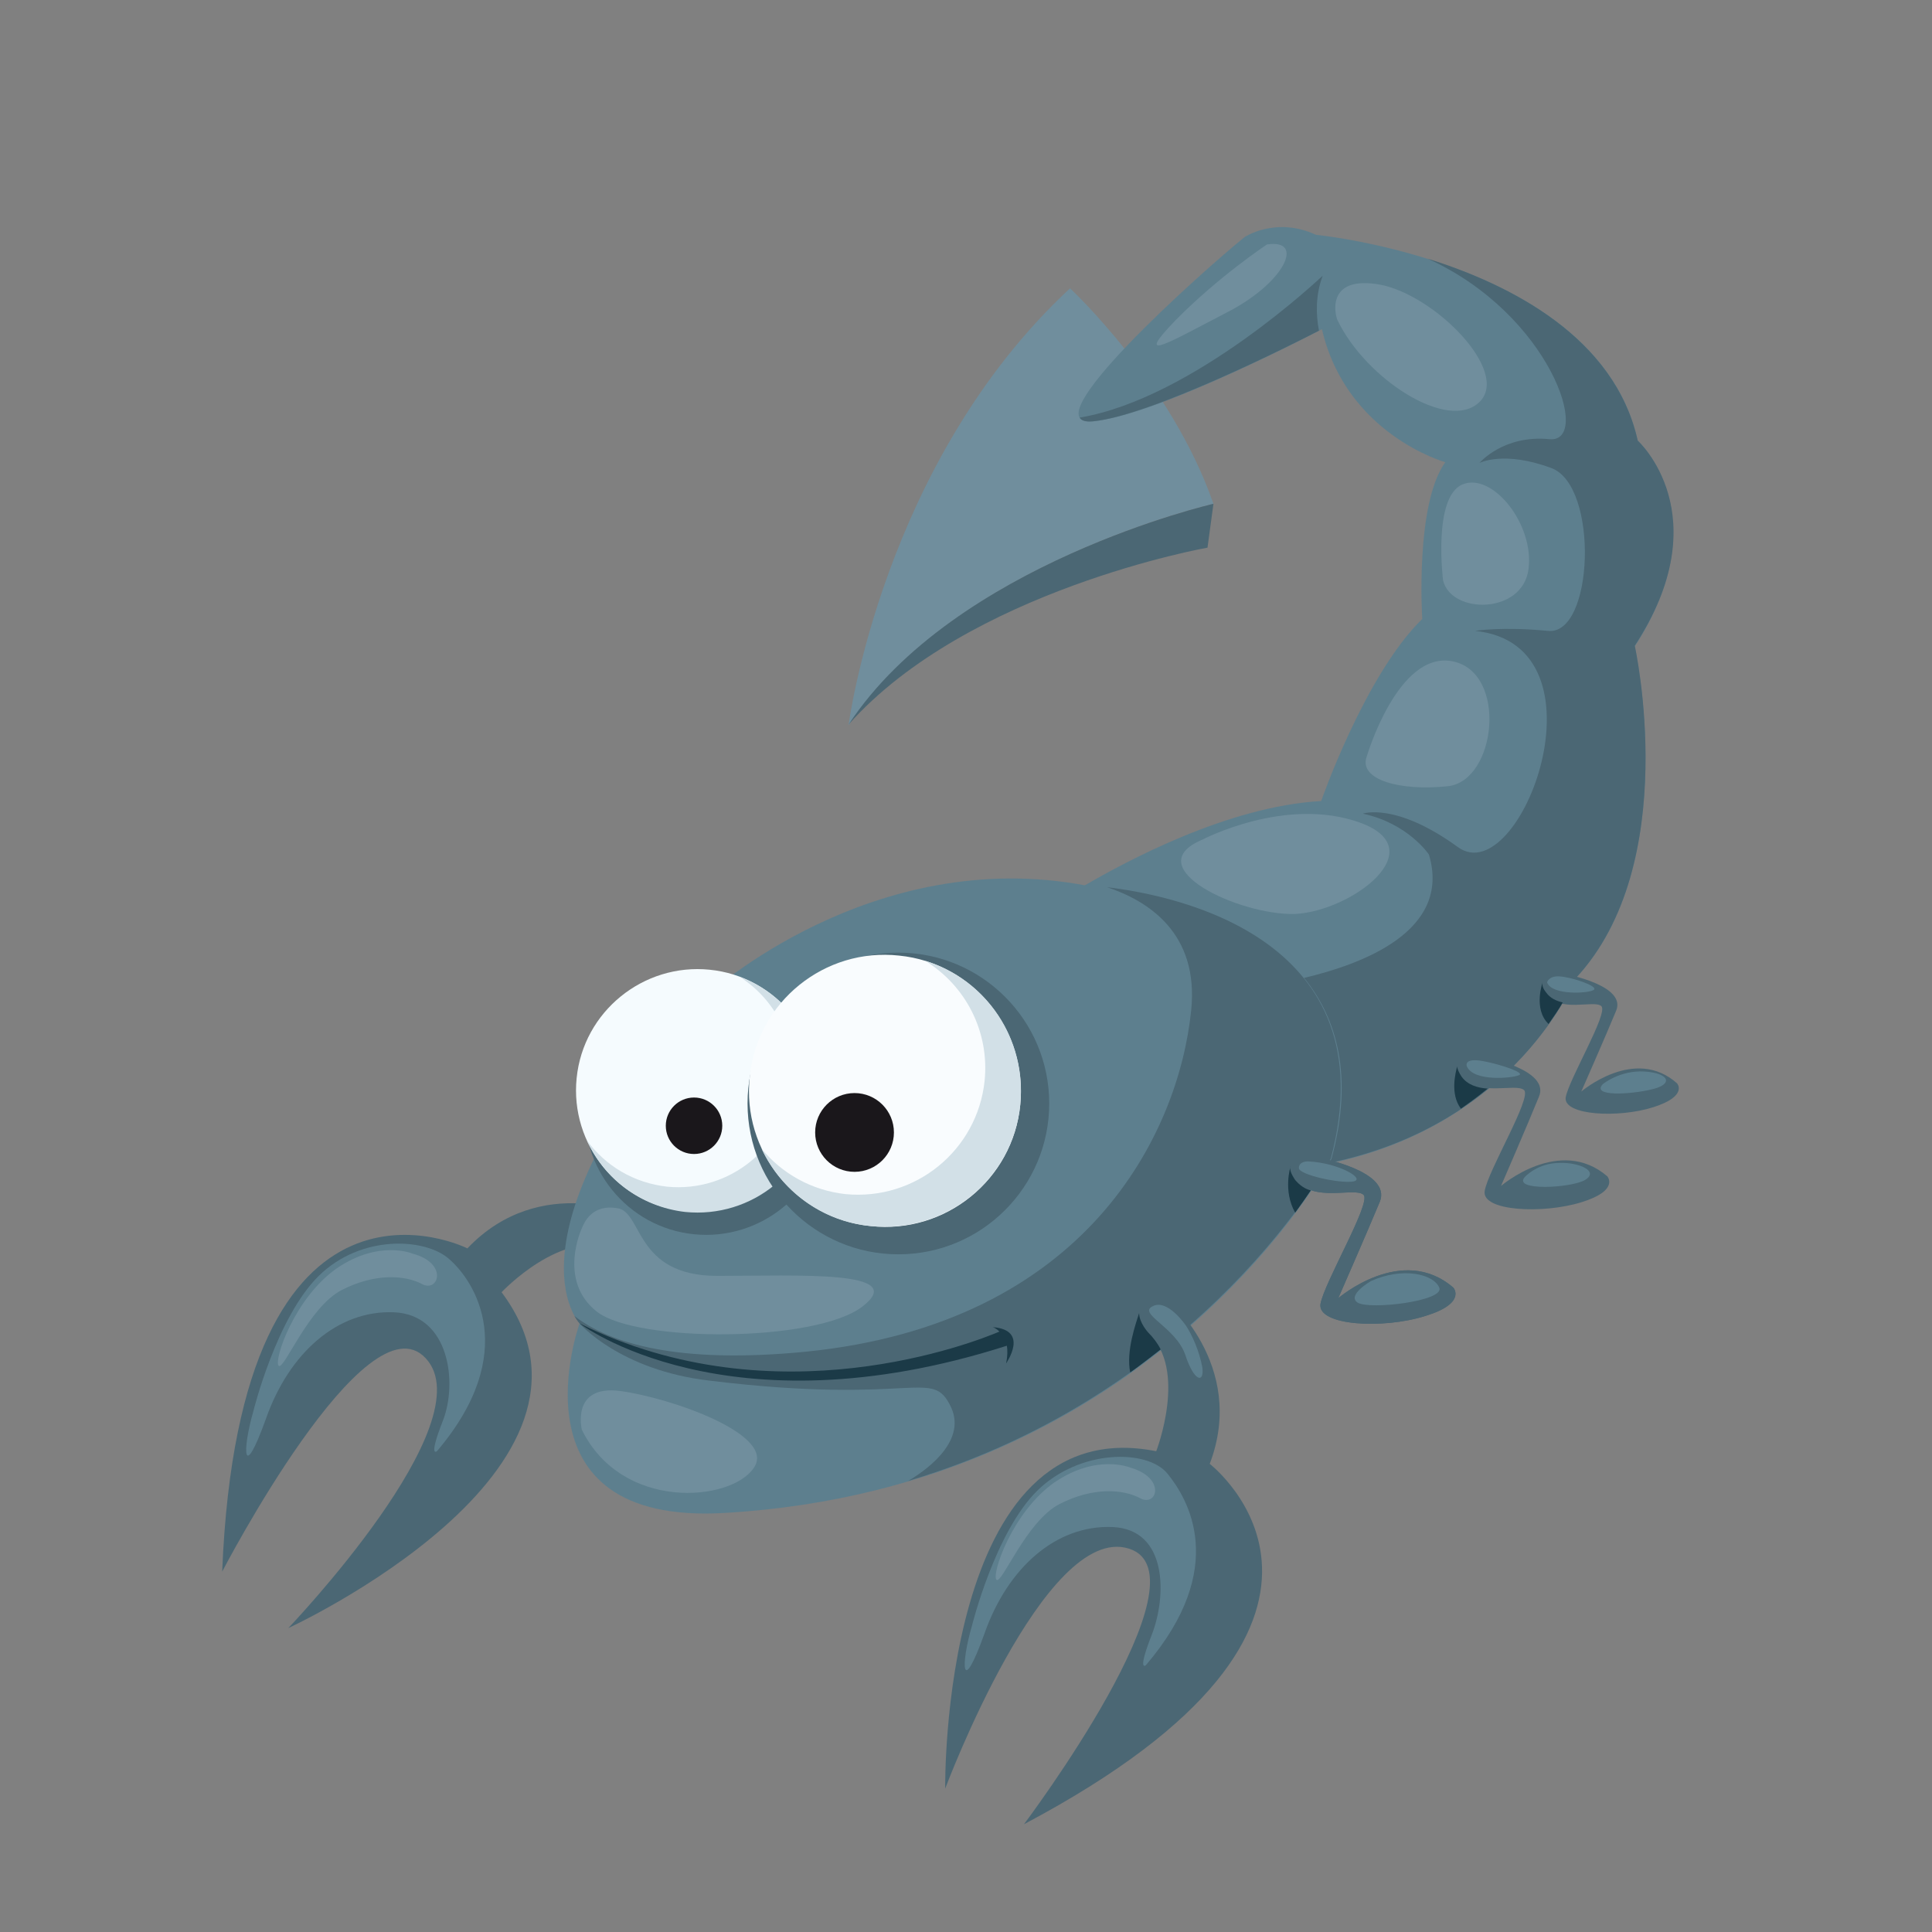 <?xml version="1.0" encoding="utf-8"?>
<!-- Generator: Adobe Illustrator 17.1.0, SVG Export Plug-In . SVG Version: 6.00 Build 0)  -->
<!DOCTYPE svg PUBLIC "-//W3C//DTD SVG 1.1//EN" "http://www.w3.org/Graphics/SVG/1.1/DTD/svg11.dtd">
<svg version="1.1" id="Layer_1" xmlns="http://www.w3.org/2000/svg" xmlns:xlink="http://www.w3.org/1999/xlink" x="0px" y="0px"
	 width="260px" height="260px" viewBox="0 0 260 260" enable-background="new 0 0 260 260" xml:space="preserve">
<rect x="0" y="0" width="260" height="260" fill="#808080" stroke="none"/>
<g>
	<path fill="#4B6774" d="M177.5,155.8c0,0,9.8,1.8,8.2,5.9c-1.7,4.1-5.6,13-5.6,13s8.6-7.4,15.5-1.4c0,0,1.8,2.1-3.8,3.8
		c-5.7,1.8-14.5,1.3-14.1-1.6c0.5-2.9,6.9-13.7,5.8-14.7c-1.1-1.1-6.7,1.1-9-2C171.7,155.2,177.5,155.8,177.5,155.8z"/>
	<path fill="#4B6774" d="M85.8,163.7c0,0-13-6.1-22.9,4.3c0,0-30.6-15.4-33,43.5c0,0,19.4-37.4,27.4-28.7c8,8.6-18.5,36.3-18.5,36.3
		s46.5-21.4,28.7-45.2c0,0,8.1-8.6,14.9-5.8c0,0,2.9,0.9,3.9-0.9C87.4,165.2,85.8,163.7,85.8,163.7z"/>
	<path fill="#5D7F8E" d="M95.2,133.9c0,0,22.1-20.3,51.1-14.7c0,0,42.1,1.6,32.9,36.7c0,0-23.6,44.3-81.6,47.7
		C68.1,205.4,78,178.1,78,178.1S67,166.6,95.2,133.9z"/>
	<path fill="#708E9D" d="M144,38.8c0,0,13.6,12.6,19.3,29c0,0-34.8,8-49.1,29.8C114.2,97.5,118.8,62.2,144,38.8z"/>
	<path fill="#4B6774" d="M114.2,97.5c16.1-18.1,48.3-23.8,48.3-23.8l0.8-5.9C163.3,67.8,128.5,75.8,114.2,97.5z"/>
	<path fill="#5D7F8E" d="M220.4,59.3c-5.3-24-43.3-27.7-43.3-27.7c-5.4-2.5-9.6,0.3-9.6,0.3c-5.7,4.6-29.2,25.6-20.4,24.8
		c8.8-0.8,30.8-12.4,30.8-12.4c3.3,14.2,16.6,17.9,16.6,17.9c-4.1,5.7-3.1,21.1-3.1,21.1c-7.7,7.5-13.6,24.5-13.6,24.5
		c-12.6,0.7-26.4,8.2-31.9,11.4c0.1,0,0.2,0,0.3,0.1c0,0,42.1,1.6,32.9,36.7c0,0-0.1,0.2-0.3,0.6c25.3-5.2,33.1-24.8,33.1-24.8
		c14.6-15.4,8.1-44.8,8.1-44.8C231.4,69.3,220.4,59.3,220.4,59.3z"/>
	<path fill="#4B6774" d="M111.3,151.5c-0.9,9-9,15.5-17.9,14.6c-9-0.9-15.5-9-14.6-17.9c0.9-9,9-15.5,17.9-14.6
		C105.8,134.5,112.3,142.5,111.3,151.5z"/>
	<path fill="#F5FBFE" d="M110.1,148.4c-0.9,9-9,15.5-17.9,14.6c-9-0.9-15.5-9-14.6-17.9c0.9-9,9-15.5,17.9-14.6
		C104.5,131.4,111,139.5,110.1,148.4z"/>
	<path fill="#D2E0E7" d="M99.6,131.5c4.7,3,7.6,8.5,7,14.5c-0.9,8.4-8.4,14.5-16.8,13.7c-4.5-0.5-8.3-2.8-10.8-6.2
		c2.3,5.1,7.2,8.9,13.2,9.6c9,0.9,17-5.6,17.9-14.6C110.9,140.9,106.4,134,99.6,131.5z"/>
	<circle fill="#4B6774" cx="120.9" cy="148.5" r="20.3"/>
	<path fill="#F9FCFE" d="M137.3,148.7c-1,10.1-10.1,17.4-20.1,16.3c-10.1-1-17.4-10.1-16.3-20.1c1-10.1,10.1-17.4,20.1-16.3
		C131,129.6,138.3,138.6,137.3,148.7z"/>
	<path fill="#D2E0E7" d="M124.5,129.3c5.4,3.3,8.7,9.5,8,16.2c-1,9.3-9.3,16.1-18.7,15.2c-4.6-0.5-8.6-2.8-11.3-6.1
		c2.6,5.6,8.1,9.8,14.7,10.4c10.1,1,19.1-6.3,20.1-16.3C138.2,139.8,132.7,131.8,124.5,129.3z"/>
	<circle fill="#1A171B" cx="115" cy="152.4" r="5.3"/>
	<circle fill="#1A171B" cx="93.4" cy="151.5" r="3.8"/>
	<path fill="#4B6774" d="M122.2,199.3c40-11.9,56.9-43.4,56.9-43.4c7.8-29.6-20.8-35.4-30.1-36.5c5.4,1.8,12.4,6.1,11.3,16.6
		c-1.7,16.6-14.1,42.1-51.8,45.9c-17.3,1.7-26.4-1.1-31.2-4.8c0.4,0.7,0.7,1,0.7,1s5.4,6.3,17.5,7.7c27.9,3.4,29.9-1.9,32.5,3.6
		C130.2,194.2,124.1,198.2,122.2,199.3z"/>
	<path fill="#4B6774" d="M220,86.9c11.5-17.6,0.4-27.6,0.4-27.6c-3.1-13.9-17.1-21-28.3-24.5c16.6,7.5,22.2,24.9,16.4,24.3
		c-6.2-0.6-9.4,3.2-9.4,3.2s3.3-1.7,9.7,0.7c6.4,2.4,5.7,22.6-0.5,21.9c-6.2-0.6-9.8,0-9.8,0c18.6,1.9,6.1,35.2-2.3,29.1
		c-8.4-6.1-12.8-4.5-12.8-4.5c6.1,1.3,8.9,5.5,8.9,5.5c3.1,10.4-9.2,14.8-16.8,16.6c4.4,5.4,6.7,13.2,3.7,24.3c0,0-0.1,0.2-0.3,0.6
		c25.3-5.2,33.1-24.8,33.1-24.8C226.5,116.2,220,86.9,220,86.9z"/>
	<path fill="#4B6774" d="M145.3,56.2c0.2,0.4,0.8,0.6,1.8,0.5c8-0.8,27.3-10.6,30.4-12.2c-0.4-2.1-0.5-4.7,0.5-7.4
		C178,37.1,160.7,53.6,145.3,56.2z"/>
	<path fill="#1B3A47" d="M133.6,178.6c0,0,0.4,0.1,0.9,0.6c-3.3,1.4-30.1,12-56.5-1.1c0,0,19.7,15.1,57.5,3c0.1,0.6,0.1,1.4-0.1,2.4
		C135.4,183.4,138.6,179,133.6,178.6z"/>
	<path fill="#4B6774" d="M156.8,174.5c0,0,11.1,9.1,6,22.5c0,0,27.1,20.9-25,48.5c0,0,25.3-33.6,14.1-37.1
		c-11.3-3.5-24.7,32.3-24.7,32.3s-0.7-51.2,28.4-45.4c0,0,4.3-11.1-1.1-15.9c0,0-2.1-2.2-0.9-3.9
		C154.8,173.7,156.8,174.5,156.8,174.5z"/>
	<path fill="#708E9D" d="M78.3,165.3c0,0-3.3,7,2,11.2c5.3,4.2,29.5,4.2,35.8-0.7c6.3-4.9-8.6-4.1-19.6-4.1c-11.1,0-10-8.6-13.4-9.1
		C79.6,162,78.6,164.6,78.3,165.3z"/>
	<path fill="#708E9D" d="M78.3,192.4c0,0-1.5-6.1,5.2-5.2c6.7,0.9,21.2,5.9,17.9,10.4C98.3,202.1,83.7,203.4,78.3,192.4z"/>
	<path fill="#708E9D" d="M161.8,113c0,0,11.2-5.9,21.2-2.3c10,3.6-1.1,11.9-8.7,12.3C166.7,123.2,153,116.7,161.8,113z"/>
	<path fill="#708E9D" d="M183.9,101.9c0,0,4.2-14.4,11.6-12.9c7.4,1.5,5.9,16-0.6,16.8C188.3,106.5,182.9,104.9,183.9,101.9z"/>
	<path fill="#708E9D" d="M194.2,78.1c0,0-1.4-11.2,2.6-12.9c4-1.7,9.7,5.3,8.9,11.4C204.9,82.7,195.3,82.7,194.2,78.1z"/>
	<path fill="#708E9D" d="M180,43.1c-0.3-0.6-1.7-6.1,5.7-4.8c7.4,1.4,17.6,11.7,13.4,15.8C194.9,58.2,183.8,51,180,43.1z"/>
	<path fill="#708E9D" d="M170.5,32.9c0,0-6.5,4.3-12.3,10.2c-5.7,5.9-1.1,3.1,6.8-1C172.9,38.1,175.7,32.1,170.5,32.9z"/>
	<path fill="#4B6774" d="M199.6,142.2c0,0,9.1,1.7,7.5,5.4c-1.5,3.7-5.1,12-5.1,12s7.9-6.8,14.3-1.3c0,0,1.7,1.9-3.5,3.5
		c-5.2,1.6-13.4,1.2-13-1.5c0.4-2.7,6.4-12.6,5.3-13.6c-1.1-1-6.2,1-8.3-1.9C194.3,141.6,199.6,142.2,199.6,142.2z"/>
	<path fill="#4B6774" d="M210.7,131.1c0,0,8.2,1.5,6.8,4.9c-1.4,3.4-4.7,10.9-4.7,10.9s7.2-6.2,12.9-1.1c0,0,1.5,1.7-3.2,3.2
		c-4.7,1.5-12.1,1.1-11.8-1.3c0.4-2.4,5.8-11.4,4.8-12.3c-1-0.9-5.6,1-7.5-1.7C205.9,130.6,210.7,131.1,210.7,131.1z"/>
	<path fill="#1B3A47" d="M208.1,133.6c-0.5-0.6-0.6-1.1-0.5-1.4l0,0c0,0-1.3,3.6,0.8,5.6c0.7-1,1.4-2,1.9-2.9
		C209.4,134.7,208.6,134.3,208.1,133.6z"/>
	<path fill="#1B3A47" d="M196.7,144.9c-0.4-0.6-0.6-1.1-0.6-1.4c-0.2,0.8-1,3.7,0.5,5.7c1.3-0.9,2.5-1.8,3.6-2.7
		C198.8,146.4,197.5,146,196.7,144.9z"/>
	<path fill="#4B6774" d="M177.5,155.8c0,0,9.8,1.8,8.2,5.9c-1.7,4.1-5.6,13-5.6,13s8.6-7.4,15.5-1.4c0,0,1.8,2.1-3.8,3.8
		c-5.7,1.8-14.5,1.3-14.1-1.6c0.5-2.9,6.9-13.7,5.8-14.7c-1.1-1.1-6.7,1.1-9-2C171.7,155.2,177.5,155.8,177.5,155.8z"/>
	<path fill="#1B3A47" d="M174.3,158.8c-0.6-0.9-0.8-1.5-0.6-1.9c0,0,0,0,0,0c0,0-1.1,3.3,0.6,6.3c0.8-1.1,1.5-2.1,2.1-3
		C175.6,160,174.9,159.5,174.3,158.8z"/>
	<path fill="#1B3A47" d="M154.5,179.3c0,0-1.2-1.3-1.2-2.6c-0.4,1.3-1.8,5.1-1.2,8c1.4-1,2.8-2.1,4.1-3.1
		C155.8,180.8,155.2,180,154.5,179.3z"/>
	<path fill="#5D7F8E" d="M159.6,178.4c0,0-2.5-3.7-4.5-2.6c-2,1,3.1,2.8,4.4,6.5c1.2,3.7,2.6,3.9,2.3,1.7
		C161.4,181.8,160.4,179.6,159.6,178.4z"/>
	<path fill="#5D7F8E" d="M176.1,156.3c0,0-1.3-0.1-1.3,0.9c0,0.9,5.5,2.1,7.3,1.8C183.9,158.7,180.2,156.5,176.1,156.3z"/>
	<path fill="#5D7F8E" d="M197.4,143.5c0,0-0.5-1.2,2.2-0.7c2.6,0.5,5.7,1.6,4.8,1.9C203.5,145.1,198.3,145.6,197.4,143.5z"/>
	<path fill="#5D7F8E" d="M208.2,132.2c0,0,0.2-0.9,1.7-0.8c1.6,0.1,5.2,1.3,4.6,1.8C213.9,133.7,208.8,134,208.2,132.2z"/>
	<path fill="#5D7F8E" d="M184.5,172.4c0,0-3.3,1.9-1.8,2.9c1.6,1,11.7-0.2,11-2C192.9,171.4,188.7,170.5,184.5,172.4z"/>
	<path fill="#5D7F8E" d="M205.2,158.4c0,0,1.7-1.9,4.7-1.9c2.5-0.1,5.4,1.1,3.4,2.3C211.4,159.9,203.5,160.3,205.2,158.4z"/>
	<path fill="#5D7F8E" d="M215.7,145.9c0,0,2.3-1.9,5.6-1.7c3.3,0.2,4,1.7,1,2.4C219.4,147.3,214.1,147.6,215.7,145.9z"/>
	<path fill="#5D7F8E" d="M130.8,218.8c0,0,3.1-12.6,8.8-18.2c5.7-5.6,14.8-5.6,17.5-2.3c2.7,3.3,8.4,12.6-2.9,25.8
		c0,0-1.2,1,0.8-4.1c2-5.1,2.2-14.2-5.3-14.5c-7.6-0.3-14.1,5.5-17.2,14.3C129.3,228.7,129.3,223.9,130.8,218.8z"/>
	<path fill="#708E9D" d="M152.1,197.5c0,0-4.5-1.9-10.2,2c-5.7,4-8.5,12.4-7.8,13.1c0.7,0.7,4-7.9,8.5-10.2c4.5-2.3,8.5-2,10.8-0.8
		C155.7,202.9,157,198.9,152.1,197.5z"/>
	<path fill="#5D7F8E" d="M34.1,189.9c0,0,3.1-12.6,8.8-18.2c5.7-5.6,14.3-5.1,17.5-2.3c3.5,3,9.7,12.6-1.6,25.9c0,0-1.2,1,0.8-4.1
		c2-5.1,0.9-14.3-6.6-14.6c-7.6-0.3-14.1,5.5-17.2,14.3C32.6,199.8,32.6,195.1,34.1,189.9z"/>
	<path fill="#708E9D" d="M55.5,168.7c0,0-4.5-1.9-10.2,2c-5.7,4-8.5,12.4-7.8,13.1c0.7,0.7,4-7.9,8.5-10.2c4.5-2.3,8.5-2,10.8-0.8
		C59,174,60.4,170,55.5,168.7z"/>
</g>
</svg>
